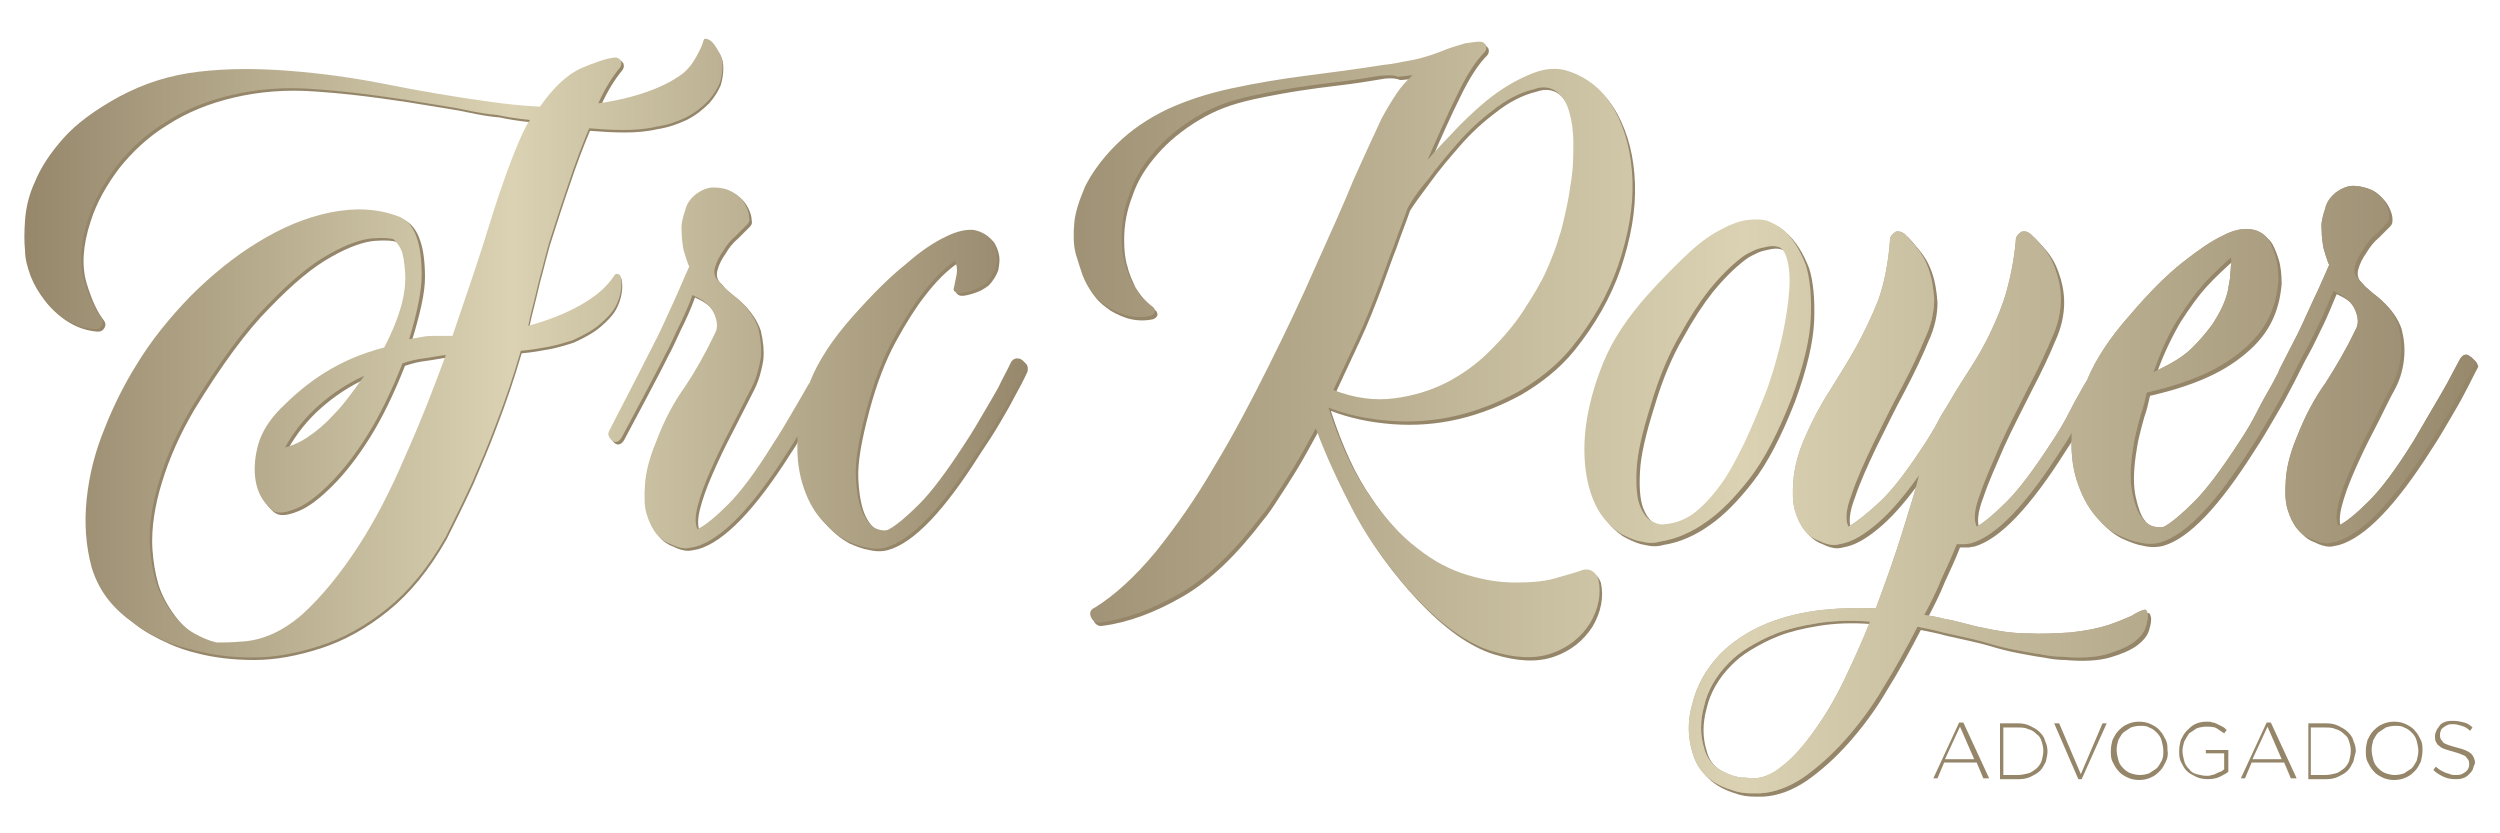 <?xml version="1.0" encoding="utf-8"?>
<!-- Generator: Adobe Illustrator 19.2.0, SVG Export Plug-In . SVG Version: 6.00 Build 0)  -->
<svg version="1.1" id="Layer_1" xmlns="http://www.w3.org/2000/svg" xmlns:xlink="http://www.w3.org/1999/xlink" x="0px" y="0px"
	 viewBox="0 0 300 100" style="enable-background:new 0 0 300 100;" xml:space="preserve">
<style type="text/css">
	.st0{clip-path:url(#SVGID_2_);fill:#95866A;}
	.st1{clip-path:url(#SVGID_4_);fill:url(#SVGID_5_);}
	.st2{fill:#95866A;}
	.st3{clip-path:url(#SVGID_7_);fill:url(#SVGID_8_);}
	.st4{clip-path:url(#SVGID_10_);fill:url(#SVGID_11_);}
	.st5{clip-path:url(#SVGID_13_);fill:url(#SVGID_14_);}
	.st6{clip-path:url(#SVGID_13_);fill:url(#SVGID_15_);}
	.st7{clip-path:url(#SVGID_17_);fill:url(#SVGID_18_);}
</style>
<g>
	<g>
		<defs>
			<path id="SVGID_1_" d="M49.4,41c0.5-0.1,1.1-0.2,1.7-0.3c0.5-0.1,1.1-0.1,1.7-0.1c0.6,0,1.2,0,1.8,0c1.7-5,3.3-9.6,4.6-13.9
				c1.3-4.2,2.5-7.4,3.4-9.5c0.2-0.4,0.4-0.9,0.6-1.3c0.2-0.4,0.4-0.8,0.7-1.2c-0.9-0.1-1.7-0.2-2.3-0.3c-0.6-0.1-1.2-0.2-1.6-0.3
				c-1.2-0.1-2.4-0.3-3.8-0.6c-1.3-0.3-2.9-0.5-4.6-0.8c-1.7-0.3-3.7-0.6-5.9-0.9c-2.2-0.3-4.7-0.6-7.6-0.8c-3.7-0.3-7,0-10,0.7
				c-3,0.7-5.7,1.8-8,3.3c-2.3,1.4-4.2,3.2-5.8,5.2c-1.5,2-2.7,4.1-3.4,6.3c-1,3-1.1,5.5-0.5,7.5c0.6,2,1.3,3.5,2.1,4.5
				c0.2,0.3,0.2,0.6,0,0.9c-0.2,0.3-0.4,0.4-0.8,0.4c-1.3-0.1-2.4-0.5-3.4-1.1c-1-0.6-1.9-1.4-2.6-2.3c-0.7-0.9-1.3-1.9-1.7-2.9
				c-0.4-1.1-0.7-2.1-0.7-3.2c-0.1-0.9-0.1-2.1,0-3.5c0.1-1.4,0.4-3,1.2-4.7c0.7-1.7,1.8-3.4,3.4-5.2c1.6-1.8,3.8-3.4,6.7-5
				c3-1.6,6.1-2.6,9.6-3c3.4-0.4,7-0.4,10.8-0.1c3.8,0.3,7.6,0.8,11.6,1.6c4,0.8,8.1,1.5,12.4,2.1c2.1,0.3,4.1,0.5,6.1,0.6
				c1.6-2.3,3.2-3.8,4.9-4.6c1.7-0.7,3-1.2,4.1-1.3c0.3,0,0.5,0.1,0.7,0.4c0.1,0.3,0.1,0.5-0.1,0.8c-0.9,1.1-1.8,2.5-2.6,4.3
				c2.2-0.3,4.2-0.8,5.9-1.4c1.7-0.6,3-1.3,4-2c0.7-0.5,1.3-1.2,1.8-2.1c0.5-0.9,0.8-1.5,0.9-2C84.6,4.9,84.7,4.9,85,5
				c0.3,0.1,0.4,0.2,0.6,0.4c0.3,0.3,0.5,0.7,0.8,1.2c0.3,0.4,0.4,1,0.4,1.6c0,0.6-0.1,1.3-0.3,2c-0.3,0.7-0.7,1.4-1.4,2.2
				c-0.8,0.8-1.7,1.5-2.7,2c-1.1,0.5-2.2,0.9-3.5,1.1c-1.3,0.3-2.6,0.4-4,0.4c-1.4,0-2.8-0.1-4.1-0.2c-0.8,1.9-1.6,4-2.4,6.4
				c-0.8,2.3-1.6,4.8-2.4,7.3c-0.3,1.1-0.6,2.2-0.9,3.4c-0.3,1-0.5,2-0.8,3.2c-0.3,1.2-0.6,2.3-0.8,3.4c2.2-0.6,4.3-1.4,6.1-2.4
				c1.8-1,3.2-2.1,4.2-3.6c0.1-0.2,0.3-0.3,0.5-0.2c0.2,0.1,0.3,0.2,0.3,0.4c0.1,0.4,0.1,1,0,1.6c-0.1,0.6-0.3,1.3-0.7,2
				c-0.4,0.7-1,1.3-1.8,2c-0.8,0.7-1.9,1.3-3.2,1.9c-0.9,0.3-1.9,0.6-2.9,0.8c-1.1,0.2-2.2,0.4-3.4,0.5c-0.9,3.1-1.9,6-2.9,8.6
				c-1,2.7-2,5-2.9,7.1c-1.1,2.4-2.2,4.6-3.2,6.6c-2.1,3.7-4.4,6.5-7,8.6c-2.6,2.1-5.3,3.6-8.1,4.5c-2.8,0.9-5.4,1.4-8,1.4
				c-2.6,0-4.9-0.3-6.8-0.8c-1.3-0.3-2.4-0.7-3.3-1.1c-0.9-0.4-1.7-0.8-2.4-1.2c-0.7-0.4-1.3-0.8-1.9-1.3c-2.4-1.7-3.9-3.8-4.7-6.4
				c-0.7-2.6-0.9-5.3-0.6-8.2c0.3-2.9,1-5.7,2.2-8.6c1.1-2.8,2.4-5.3,3.7-7.4c1.8-3,4-5.7,6.5-8.3c2.6-2.6,5.3-4.8,8.1-6.5
				c2.9-1.8,5.8-3,8.7-3.6c3-0.6,5.7-0.5,8.3,0.5c1,0.4,1.7,1.3,2.1,2.5c0.4,1.1,0.6,2.6,0.6,4.5S50.4,37.7,49.4,41z M29.1,77.3
				c2.6-0.1,5.1-1.2,7.5-3.3c2.3-2.1,4.5-4.8,6.6-8c2.1-3.2,4-6.9,5.7-10.9c1.8-4,3.4-8.1,4.9-12.2c-0.9,0.1-1.8,0.3-2.6,0.4
				c-0.9,0.1-1.7,0.3-2.6,0.6c-1.3,3.3-2.7,6.2-4.2,8.6c-1.5,2.4-3,4.3-4.5,5.8c-1.5,1.5-2.8,2.5-4,3c-1.2,0.5-2.2,0.7-2.8,0.3
				c-0.4-0.2-0.8-0.7-1.3-1.4c-0.5-0.8-0.8-1.7-0.9-2.8c-0.1-1.1,0-2.4,0.4-3.8c0.4-1.4,1.3-2.9,2.7-4.3c1.5-1.5,3.2-3,5.3-4.3
				c2.1-1.3,4.4-2.3,7.1-3c1-1.9,1.7-3.7,2.1-5.2c0.4-1.5,0.5-2.9,0.4-4c-0.1-1.1-0.2-2-0.5-2.6c-0.3-0.6-0.6-1-0.9-1.2
				c-0.3-0.1-1.2-0.2-2.5-0.1c-1.3,0.1-3.1,0.7-5.2,1.9c-2.2,1.2-4.6,3.2-7.4,6.1c-2.8,2.8-5.8,6.9-9.1,12.3c-1.7,2.9-3,5.8-3.9,8.8
				c-0.4,1.3-0.7,2.6-0.9,3.9c-0.2,1.3-0.3,2.7-0.2,4.1c0.1,1.4,0.3,2.7,0.7,4.1c0.4,1.3,1.1,2.6,2,3.8c0.8,1.1,1.7,1.9,2.6,2.4
				c0.9,0.5,1.8,0.9,2.7,1.1C27,77.4,28,77.4,29.1,77.3z M44,45.4c-2,0.9-3.8,2.1-5.4,3.5c-1.6,1.4-3,3.1-4.1,5.1
				c0.8-0.2,1.8-0.6,2.8-1.3c0.9-0.6,1.9-1.4,3-2.6C41.4,49,42.6,47.4,44,45.4z"/>
		</defs>
		<clipPath id="SVGID_2_">
			<use xlink:href="#SVGID_1_"  style="overflow:visible;"/>
		</clipPath>
		<rect x="2.1" y="-8.8" class="st0" width="117.4" height="115.9"/>
	</g>
	<g>
		<defs>
			<path id="SVGID_3_" d="M49.1,40.7c0.5-0.1,1.1-0.2,1.7-0.3c0.5-0.1,1.1-0.1,1.7-0.1c0.6,0,1.2,0,1.8,0c1.7-5,3.3-9.6,4.6-13.9
				c1.3-4.2,2.5-7.4,3.4-9.5c0.2-0.4,0.4-0.9,0.6-1.3c0.2-0.4,0.4-0.8,0.7-1.2c-0.9-0.1-1.7-0.2-2.3-0.3c-0.6-0.1-1.2-0.2-1.6-0.3
				c-1.2-0.1-2.4-0.3-3.8-0.6c-1.3-0.3-2.9-0.5-4.6-0.8c-1.7-0.3-3.7-0.6-5.9-0.9c-2.2-0.3-4.7-0.6-7.6-0.8c-3.7-0.3-7,0-10,0.7
				c-3,0.7-5.7,1.8-8,3.3c-2.3,1.4-4.2,3.2-5.8,5.2c-1.5,2-2.7,4.1-3.4,6.3c-1,3-1.1,5.5-0.5,7.5c0.6,2,1.3,3.5,2.1,4.5
				c0.2,0.3,0.2,0.6,0,0.9c-0.2,0.3-0.4,0.4-0.8,0.4c-1.3-0.1-2.4-0.5-3.4-1.1c-1-0.6-1.9-1.4-2.6-2.3c-0.7-0.9-1.3-1.9-1.7-2.9
				c-0.4-1.1-0.7-2.1-0.7-3.2c-0.1-0.9-0.1-2.1,0-3.5c0.1-1.4,0.4-3,1.2-4.7c0.7-1.7,1.8-3.4,3.4-5.2c1.6-1.8,3.8-3.4,6.7-5
				c3-1.6,6.1-2.6,9.6-3c3.4-0.4,7-0.4,10.8-0.1c3.8,0.3,7.6,0.8,11.6,1.6c4,0.8,8.1,1.5,12.4,2.1c2.1,0.3,4.1,0.5,6.1,0.6
				c1.6-2.3,3.2-3.8,4.9-4.6c1.7-0.7,3-1.2,4.1-1.3c0.3,0,0.5,0.1,0.7,0.4c0.1,0.3,0.1,0.5-0.1,0.8c-0.9,1.1-1.8,2.5-2.6,4.3
				c2.2-0.3,4.2-0.8,5.9-1.4c1.7-0.6,3-1.3,4-2c0.7-0.5,1.3-1.2,1.8-2.1c0.5-0.9,0.8-1.5,0.9-2c0.1-0.3,0.2-0.3,0.5-0.2
				c0.3,0.1,0.4,0.2,0.6,0.4c0.3,0.3,0.5,0.7,0.8,1.2c0.3,0.4,0.4,1,0.4,1.6c0,0.6-0.1,1.3-0.3,2c-0.3,0.7-0.7,1.4-1.4,2.2
				c-0.8,0.8-1.7,1.5-2.7,2s-2.2,0.9-3.5,1.1c-1.3,0.3-2.6,0.4-4,0.4c-1.4,0-2.8-0.1-4.1-0.2c-0.8,1.9-1.6,4-2.4,6.4
				c-0.8,2.3-1.6,4.8-2.4,7.3c-0.3,1.1-0.6,2.2-0.9,3.4c-0.3,1-0.5,2-0.8,3.2c-0.3,1.2-0.6,2.3-0.8,3.4c2.2-0.6,4.3-1.4,6.1-2.4
				c1.8-1,3.2-2.1,4.2-3.6c0.1-0.2,0.3-0.3,0.5-0.2c0.2,0.1,0.3,0.2,0.3,0.4c0.1,0.4,0.1,1,0,1.6c-0.1,0.6-0.3,1.3-0.7,2
				c-0.4,0.7-1,1.3-1.8,2c-0.8,0.7-1.9,1.3-3.2,1.9c-0.9,0.3-1.9,0.6-2.9,0.8c-1.1,0.2-2.2,0.4-3.4,0.5c-0.9,3.1-1.9,6-2.9,8.6
				c-1,2.7-2,5-2.9,7.1c-1.1,2.4-2.2,4.6-3.2,6.6c-2.1,3.7-4.4,6.5-7,8.6c-2.6,2.1-5.3,3.6-8.1,4.5c-2.8,0.9-5.4,1.4-8,1.4
				c-2.6,0-4.9-0.3-6.8-0.8C22,77.7,20.9,77.4,20,77c-0.9-0.4-1.7-0.8-2.4-1.2c-0.7-0.4-1.3-0.8-1.9-1.3c-2.4-1.7-3.9-3.8-4.7-6.4
				c-0.7-2.6-0.9-5.3-0.6-8.2c0.3-2.9,1-5.7,2.2-8.6c1.1-2.8,2.4-5.3,3.7-7.4c1.8-3,4-5.7,6.5-8.3c2.6-2.6,5.3-4.8,8.1-6.5
				c2.9-1.8,5.8-3,8.7-3.6c3-0.6,5.7-0.5,8.3,0.5c1,0.4,1.7,1.3,2.1,2.5c0.4,1.1,0.6,2.6,0.6,4.5C50.6,34.8,50.1,37.4,49.1,40.7z
				 M28.8,77c2.6-0.1,5.1-1.2,7.5-3.3c2.3-2.1,4.5-4.8,6.6-8c2.1-3.2,4-6.9,5.7-10.9c1.8-4,3.4-8.1,4.9-12.2
				c-0.9,0.1-1.8,0.3-2.6,0.4c-0.9,0.1-1.7,0.3-2.6,0.6c-1.3,3.3-2.7,6.2-4.2,8.6c-1.5,2.4-3,4.3-4.5,5.8c-1.5,1.5-2.8,2.5-4,3
				c-1.2,0.5-2.2,0.7-2.8,0.3c-0.4-0.2-0.8-0.7-1.3-1.4c-0.5-0.8-0.8-1.7-0.9-2.8c-0.1-1.1,0-2.4,0.4-3.8c0.4-1.4,1.3-2.9,2.7-4.3
				c1.5-1.5,3.2-3,5.3-4.3c2.1-1.3,4.4-2.3,7.1-3c1-1.9,1.7-3.7,2.1-5.2c0.4-1.5,0.5-2.9,0.4-4c-0.1-1.1-0.2-2-0.5-2.6
				c-0.3-0.6-0.6-1-0.9-1.2c-0.3-0.1-1.2-0.2-2.5-0.1c-1.3,0.1-3.1,0.7-5.2,1.9c-2.2,1.2-4.6,3.2-7.4,6.1c-2.8,2.8-5.8,6.9-9.1,12.3
				c-1.7,2.9-3,5.8-3.9,8.8c-0.4,1.3-0.7,2.6-0.9,3.9c-0.2,1.3-0.3,2.7-0.2,4.1c0.1,1.4,0.3,2.7,0.7,4.1c0.4,1.3,1.1,2.6,2,3.8
				c0.8,1.1,1.7,1.9,2.6,2.4c0.9,0.5,1.8,0.9,2.7,1.1C26.7,77.1,27.7,77.1,28.8,77z M43.7,45.1c-2,0.9-3.8,2.1-5.4,3.5
				c-1.6,1.4-3,3.1-4.1,5.1c0.8-0.2,1.8-0.6,2.8-1.3c0.9-0.6,1.9-1.4,3-2.6C41.1,48.7,42.3,47.1,43.7,45.1z"/>
		</defs>
		<clipPath id="SVGID_4_">
			<use xlink:href="#SVGID_3_"  style="overflow:visible;"/>
		</clipPath>
		<linearGradient id="SVGID_5_" gradientUnits="userSpaceOnUse" x1="1.77" y1="60.814" x2="119.39" y2="60.814">
			<stop  offset="0" style="stop-color:#95866A"/>
			<stop  offset="0.507" style="stop-color:#DAD2B3"/>
			<stop  offset="1" style="stop-color:#95866A"/>
		</linearGradient>
		<rect x="1.8" y="-5.8" class="st1" width="117.6" height="133.2"/>
	</g>
	<g>
		<g>
			<path class="st2" d="M238,93.4l-0.8-1.9h-3.9l-0.8,1.9h-0.5l3.1-6.7h0.5l3.1,6.7H238z M235.2,87.2l-1.8,3.9h3.5L235.2,87.2z"/>
			<path class="st2" d="M245.5,91.4c-0.2,0.4-0.4,0.8-0.7,1.1c-0.3,0.3-0.7,0.5-1.1,0.7c-0.4,0.2-0.9,0.3-1.4,0.3H240v-6.7h2.2
				c0.5,0,1,0.1,1.4,0.3c0.4,0.2,0.8,0.4,1.1,0.7c0.3,0.3,0.6,0.6,0.7,1.1c0.2,0.4,0.3,0.8,0.3,1.3v0
				C245.7,90.5,245.6,91,245.5,91.4z M245.2,90.1c0-0.4-0.1-0.8-0.2-1.1c-0.1-0.4-0.3-0.7-0.6-0.9c-0.3-0.3-0.6-0.5-1-0.6
				c-0.4-0.2-0.8-0.2-1.3-0.2h-1.7V93h1.7c0.5,0,0.9-0.1,1.3-0.2c0.4-0.1,0.7-0.4,1-0.6c0.3-0.3,0.5-0.6,0.6-0.9
				C245.1,90.9,245.2,90.5,245.2,90.1L245.2,90.1z"/>
			<path class="st2" d="M249.8,93.5h-0.4l-2.9-6.7h0.6l2.6,6.1l2.6-6.1h0.5L249.8,93.5z"/>
			<path class="st2" d="M259.9,91.4c-0.2,0.4-0.4,0.8-0.7,1.1c-0.3,0.3-0.6,0.6-1.1,0.8c-0.4,0.2-0.9,0.3-1.4,0.3
				c-0.5,0-1-0.1-1.4-0.3c-0.4-0.2-0.8-0.4-1.1-0.8c-0.3-0.3-0.5-0.7-0.7-1.1c-0.2-0.4-0.2-0.8-0.2-1.3v0c0-0.5,0.1-0.9,0.2-1.3
				c0.2-0.4,0.4-0.8,0.7-1.1c0.3-0.3,0.6-0.6,1.1-0.8c0.4-0.2,0.9-0.3,1.4-0.3c0.5,0,1,0.1,1.4,0.3c0.4,0.2,0.8,0.4,1.1,0.8
				c0.3,0.3,0.5,0.7,0.7,1.1c0.2,0.4,0.2,0.8,0.2,1.3c0,0,0,0,0,0C260.2,90.5,260.1,91,259.9,91.4z M259.6,90.1
				c0-0.4-0.1-0.8-0.2-1.2c-0.1-0.4-0.3-0.7-0.6-1c-0.3-0.3-0.6-0.5-0.9-0.6c-0.3-0.2-0.7-0.2-1.1-0.2c-0.4,0-0.8,0.1-1.1,0.2
				c-0.3,0.2-0.6,0.4-0.9,0.6c-0.3,0.3-0.4,0.6-0.6,0.9c-0.1,0.4-0.2,0.7-0.2,1.2v0c0,0.4,0.1,0.8,0.2,1.2c0.1,0.4,0.3,0.7,0.6,1
				c0.3,0.3,0.6,0.5,0.9,0.6s0.7,0.2,1.1,0.2c0.4,0,0.8-0.1,1.1-0.2c0.3-0.2,0.6-0.4,0.9-0.6c0.3-0.3,0.4-0.6,0.6-0.9
				C259.6,90.9,259.6,90.5,259.6,90.1L259.6,90.1z"/>
			<path class="st2" d="M266.4,93.2c-0.4,0.2-0.9,0.3-1.5,0.3c-0.5,0-1-0.1-1.4-0.3c-0.4-0.2-0.8-0.4-1.1-0.7
				c-0.3-0.3-0.5-0.7-0.7-1.1s-0.2-0.9-0.2-1.3v0c0-0.5,0.1-0.9,0.2-1.3c0.2-0.4,0.4-0.8,0.7-1.1c0.3-0.3,0.6-0.6,1-0.8
				c0.4-0.2,0.9-0.3,1.4-0.3c0.3,0,0.5,0,0.7,0.1c0.2,0,0.4,0.1,0.6,0.2c0.2,0.1,0.4,0.2,0.6,0.3c0.2,0.1,0.3,0.2,0.5,0.4l-0.3,0.4
				c-0.3-0.2-0.6-0.4-0.9-0.6c-0.3-0.2-0.8-0.2-1.3-0.2c-0.4,0-0.8,0.1-1.1,0.2c-0.3,0.2-0.6,0.4-0.9,0.6c-0.2,0.3-0.4,0.6-0.6,1
				c-0.1,0.4-0.2,0.7-0.2,1.1v0c0,0.4,0.1,0.8,0.2,1.2c0.1,0.4,0.3,0.7,0.6,1c0.2,0.3,0.5,0.5,0.9,0.6s0.8,0.2,1.2,0.2
				c0.2,0,0.4,0,0.6-0.1c0.2,0,0.4-0.1,0.6-0.2c0.2-0.1,0.4-0.2,0.5-0.2c0.2-0.1,0.3-0.2,0.4-0.3v-1.9h-2.2V90h2.7v2.6
				C267.2,92.8,266.8,93,266.4,93.2z"/>
			<path class="st2" d="M274.9,93.4l-0.8-1.9h-3.9l-0.8,1.9h-0.5l3.1-6.7h0.5l3.1,6.7H274.9z M272.1,87.2l-1.8,3.9h3.5L272.1,87.2z"
				/>
			<path class="st2" d="M282.4,91.4c-0.2,0.4-0.4,0.8-0.7,1.1c-0.3,0.3-0.7,0.5-1.1,0.7c-0.4,0.2-0.9,0.3-1.4,0.3h-2.2v-6.7h2.2
				c0.5,0,1,0.1,1.4,0.3c0.4,0.2,0.8,0.4,1.1,0.7c0.3,0.3,0.6,0.6,0.7,1.1c0.2,0.4,0.3,0.8,0.3,1.3v0
				C282.6,90.5,282.5,91,282.4,91.4z M282.1,90.1c0-0.4-0.1-0.8-0.2-1.1c-0.1-0.4-0.3-0.7-0.6-0.9c-0.3-0.3-0.6-0.5-1-0.6
				c-0.4-0.2-0.8-0.2-1.3-0.2h-1.7V93h1.7c0.5,0,0.9-0.1,1.3-0.2c0.4-0.1,0.7-0.4,1-0.6c0.3-0.3,0.5-0.6,0.6-0.9
				C282,90.9,282.1,90.5,282.1,90.1L282.1,90.1z"/>
			<path class="st2" d="M290.5,91.4c-0.2,0.4-0.4,0.8-0.7,1.1c-0.3,0.3-0.6,0.6-1.1,0.8c-0.4,0.2-0.9,0.3-1.4,0.3
				c-0.5,0-1-0.1-1.4-0.3c-0.4-0.2-0.8-0.4-1.1-0.8c-0.3-0.3-0.5-0.7-0.7-1.1c-0.2-0.4-0.2-0.8-0.2-1.3v0c0-0.5,0.1-0.9,0.2-1.3
				c0.2-0.4,0.4-0.8,0.7-1.1c0.3-0.3,0.6-0.6,1.1-0.8c0.4-0.2,0.9-0.3,1.4-0.3c0.5,0,1,0.1,1.4,0.3c0.4,0.2,0.8,0.4,1.1,0.8
				c0.3,0.3,0.5,0.7,0.7,1.1c0.2,0.4,0.2,0.8,0.2,1.3c0,0,0,0,0,0C290.7,90.5,290.6,91,290.5,91.4z M290.2,90.1
				c0-0.4-0.1-0.8-0.2-1.2c-0.1-0.4-0.3-0.7-0.6-1c-0.3-0.3-0.6-0.5-0.9-0.6c-0.3-0.2-0.7-0.2-1.1-0.2c-0.4,0-0.8,0.1-1.1,0.2
				c-0.3,0.2-0.6,0.4-0.9,0.6c-0.3,0.3-0.4,0.6-0.6,0.9c-0.1,0.4-0.2,0.7-0.2,1.2v0c0,0.4,0.1,0.8,0.2,1.2c0.1,0.4,0.3,0.7,0.6,1
				c0.3,0.3,0.6,0.5,0.9,0.6s0.7,0.2,1.1,0.2c0.4,0,0.8-0.1,1.1-0.2c0.3-0.2,0.6-0.4,0.9-0.6c0.3-0.3,0.4-0.6,0.6-0.9
				C290.1,90.9,290.2,90.5,290.2,90.1L290.2,90.1z"/>
			<path class="st2" d="M296.7,92.4c-0.1,0.2-0.3,0.4-0.5,0.6c-0.2,0.2-0.4,0.3-0.7,0.4c-0.3,0.1-0.6,0.1-0.9,0.1
				c-0.5,0-1-0.1-1.4-0.3c-0.4-0.2-0.8-0.4-1.2-0.8l0.3-0.4c0.2,0.2,0.4,0.3,0.5,0.4c0.2,0.1,0.4,0.2,0.6,0.3
				c0.2,0.1,0.4,0.1,0.6,0.2s0.4,0.1,0.7,0.1c0.2,0,0.5,0,0.7-0.1c0.2-0.1,0.4-0.2,0.5-0.3c0.1-0.1,0.3-0.3,0.3-0.4
				c0.1-0.2,0.1-0.3,0.1-0.5v0c0-0.2,0-0.3-0.1-0.5c-0.1-0.1-0.2-0.3-0.3-0.4c-0.1-0.1-0.3-0.2-0.6-0.3c-0.2-0.1-0.6-0.2-0.9-0.3
				c-0.4-0.1-0.7-0.2-1-0.3c-0.3-0.1-0.5-0.2-0.7-0.4c-0.2-0.1-0.3-0.3-0.4-0.5c-0.1-0.2-0.1-0.4-0.1-0.7v0c0-0.2,0.1-0.5,0.2-0.7
				c0.1-0.2,0.3-0.4,0.4-0.6c0.2-0.2,0.4-0.3,0.7-0.4c0.3-0.1,0.5-0.1,0.9-0.1c0.5,0,0.9,0.1,1.3,0.2c0.4,0.1,0.7,0.3,1,0.6
				l-0.3,0.4c-0.3-0.3-0.6-0.5-1-0.6c-0.3-0.1-0.7-0.2-1-0.2c-0.2,0-0.5,0-0.7,0.1c-0.2,0.1-0.4,0.2-0.5,0.3
				c-0.1,0.1-0.3,0.2-0.3,0.4c-0.1,0.2-0.1,0.3-0.1,0.5v0c0,0.2,0,0.3,0.1,0.5c0.1,0.1,0.2,0.3,0.3,0.4c0.1,0.1,0.3,0.2,0.6,0.3
				c0.3,0.1,0.6,0.2,1,0.3c0.8,0.2,1.3,0.4,1.7,0.7c0.3,0.3,0.5,0.7,0.5,1.2v0C296.8,92,296.8,92.2,296.7,92.4z"/>
		</g>
	</g>
	<path class="st2" d="M122.8,43.4c-0.5-0.2-0.9-0.1-1.2,0.4c-0.4,0.9-1,1.9-1.5,3c-0.5,0.9-1.1,1.9-1.8,3.1
		c-0.7,1.2-1.4,2.4-2.2,3.6c-2.2,3.4-4,5.8-5.5,7.3c-1.5,1.5-2.7,2.5-3.6,3c-0.3,0.2-0.8,0.2-1.4,0c-0.6-0.2-1.2-0.8-1.7-1.8
		c-0.5-1-0.8-2.5-0.9-4.5c-0.1-2,0.4-4.7,1.3-8.1c0.9-3.4,2-6.2,3.2-8.4c1.2-2.2,2.4-4.1,3.5-5.5c1.3-1.7,2.6-3,3.9-3.9
		c0.2,0.5,0.3,1,0.2,1.6c-0.1,0.5-0.2,1-0.3,1.5c-0.1,0.3-0.1,0.5,0.1,0.6c0.2,0.2,0.4,0.2,0.7,0.2c0.7-0.1,1.3-0.3,1.8-0.5
		c0.5-0.2,0.9-0.5,1.2-0.7c0.6-0.6,1-1.3,1.2-1.9c0.1-0.6,0.2-1.2,0.1-1.7c-0.1-0.6-0.3-1.1-0.6-1.6c-0.5-0.6-1.2-1-2.1-1.2
		c-0.9-0.1-2,0.1-3.4,0.8c-1.3,0.6-3,1.7-4.8,3.3c-1.9,1.5-4,3.6-6.4,6.3c-2.4,2.7-4.1,5.3-5.1,7.8c0,0.1,0,0.1-0.1,0.2
		c-0.1,0.2-0.2,0.3-0.3,0.5c-0.5,0.9-1.1,1.9-1.8,3.1c-0.7,1.2-1.4,2.4-2.2,3.6c-2.1,3.4-3.9,5.8-5.4,7.3c-1.5,1.5-2.7,2.5-3.7,3
		c-0.3-0.6-0.3-1.5,0-2.7c0.3-1.2,0.8-2.6,1.5-4.2c0.7-1.6,1.5-3.3,2.4-5c0.9-1.8,1.8-3.5,2.6-5.1c0.6-1.2,0.9-2.4,1.1-3.6
		c0.1-1.1,0-2.2-0.3-3.5c-0.4-1.2-1.2-2.4-2.4-3.5c-0.8-0.6-1.3-1.1-1.7-1.4c-0.3-0.3-0.4-0.5-0.6-0.7c-0.5-0.4-0.7-1-0.5-1.7
		c0.2-0.7,0.5-1.3,1-2c0.4-0.7,0.9-1.3,1.5-1.8c0.5-0.5,1-1,1.3-1.3c0.3-0.3,0.4-0.5,0.3-0.9c0-0.3-0.1-0.8-0.4-1.4
		c-0.4-0.8-0.9-1.3-1.7-1.7c-0.7-0.4-1.5-0.5-2.2-0.5c-0.7,0-1.4,0.3-2.1,0.8c-0.6,0.5-1.1,1.1-1.3,2c-0.3,0.9-0.5,1.7-0.4,2.5
		c0,0.8,0.1,1.5,0.2,2.1c0.2,0.7,0.4,1.4,0.7,2.1c-0.6,1.3-1.2,2.8-1.9,4.3c-0.7,1.5-1.3,2.9-1.9,4.1c-0.6,1.2-4.9,9.6-5.8,11.3
		c-0.2,0.4-0.1,0.8,0.4,1.2c0.4,0.3,0.8,0.1,1.1-0.4c0.6-1.1,4.8-9,5.2-9.9c0.5-0.9,1-2,1.6-3.3c0.6-1.2,1.2-2.5,1.7-3.9
		c1.1,0.5,1.8,1,2.2,1.6c0.4,0.5,0.6,1.1,0.7,1.6c0.1,0.6,0,1.1-0.3,1.6c-1.1,2.3-2.3,4.4-3.5,6.2c-1.3,1.8-2.5,4-3.5,6.7
		c-0.8,1.9-1.2,3.6-1.3,5c-0.1,1.4-0.1,2.7,0.2,3.6c0.3,1,0.7,1.8,1.2,2.4c0.5,0.6,1.1,1,1.7,1.2c0.6,0.3,1.2,0.5,1.8,0.5
		c0.3,0,0.6-0.1,1.2-0.2c3.1-0.9,6.8-4.7,11.1-11.5c0.4-0.6,0.8-1.2,1.1-1.8c0,0.2,0,0.4,0,0.6c-0.1,2.2,0.2,4.1,0.8,5.8
		c0.6,1.7,1.4,3,2.4,4c0.9,1,1.8,1.7,2.7,2.2c0.9,0.4,1.7,0.7,2.4,0.8c0.8,0.2,1.6,0.2,2.3,0c3.1-0.9,6.7-4.7,11-11.5
		c0.8-1.2,1.6-2.4,2.3-3.6c0.7-1.2,1.3-2.2,1.8-3.2c0.5-0.9,1.1-2,1.6-3.1C123.4,44,123.3,43.7,122.8,43.4z"/>
	<path class="st2" d="M165.8,9.5c-1.8,0.3-3,0.5-5.5,0.8c-2.5,0.3-5.6,0.7-9.8,1.6c-2.7,0.6-4.6,1.3-6.6,2.5c-2,1.2-3.7,2.6-5,4.1
		c-1.4,1.6-2.4,3.2-3,5c-0.7,1.8-1,3.5-1,5.3c0,1.2,0.1,2.3,0.4,3.2c0.2,0.9,0.6,1.7,0.9,2.4c0.4,0.7,0.8,1.2,1.2,1.7
		c0.4,0.4,0.8,0.8,1.2,1.1c0.2,0.1,0.3,0.4,0.3,0.6c-0.1,0.3-0.3,0.4-0.5,0.5c-0.9,0.2-1.8,0.2-2.7,0c-0.9-0.2-1.7-0.6-2.4-1
		c-0.7-0.5-1.4-1-1.9-1.7c-0.5-0.7-0.9-1.4-1.2-2.2c-0.2-0.6-0.5-1.5-0.8-2.5c-0.3-1.1-0.3-2.3-0.2-3.6c0.1-1.4,0.6-2.8,1.3-4.5
		c0.8-1.6,2-3.3,3.7-5c1.8-1.8,3.9-3.2,6.2-4.3c2.4-1.1,4.9-1.9,7.7-2.5c2.8-0.6,5.7-1.1,8.8-1.5c3.1-0.4,6.2-0.8,9.3-1.3
		c1.2-0.1,2.4-0.4,3.6-0.6c1.5-0.3,2.9-0.8,4.1-1.3c0.8-0.3,1.6-0.5,2.2-0.7c0.7-0.1,1.3-0.2,1.8-0.2c0.3,0,0.5,0.1,0.7,0.4
		c0.1,0.3,0.1,0.5-0.1,0.8c-1.1,1.1-2.2,2.8-3.3,5.1c-1.1,2.2-2.3,4.9-3.6,7.9c1.1-1.3,2.4-2.6,3.8-4.1c1.4-1.4,2.8-2.7,4.3-3.8
		c1.5-1.1,3-1.9,4.5-2.5c1.5-0.6,2.9-0.7,4.2-0.3c2.5,0.8,4.4,2.4,5.7,4.8c1.3,2.4,2,5.2,2.1,8.4c0.1,3.2-0.5,6.5-1.7,10.1
		c-1.2,3.5-3.1,6.8-5.6,9.9c-1.8,2.2-4,3.9-6.4,5.3c-2.4,1.3-4.9,2.3-7.5,2.9c-2.6,0.6-5.2,0.8-7.9,0.6c-2.6-0.2-5.1-0.7-7.4-1.6
		c1.4,4.3,3,7.8,4.9,10.5c1.8,2.7,3.8,4.9,5.8,6.4c2,1.6,4,2.6,6,3.2c2,0.6,3.9,0.9,5.7,0.9c1.8,0,3.4-0.1,4.8-0.5
		c1.4-0.4,2.5-0.7,3.3-1c0.4-0.1,0.8-0.1,1.1,0.1c0.4,0.2,0.6,0.5,0.8,1c0.4,1.8,0,3.6-1,5.3c-1.1,1.7-2.6,2.9-4.6,3.6
		c-2,0.7-4.4,0.6-7.3-0.3c-2.8-0.9-5.8-3-9-6.4c-2.9-3.1-5.4-6.5-7.3-10c-1.9-3.6-3.5-7-4.7-10.3c-1,1.8-1.8,3.3-2.6,4.6
		c-0.8,1.3-1.5,2.4-2.1,3.3c-0.7,1.1-1.3,2-1.9,2.7c-3.2,4.2-6.4,7.3-9.7,9.2c-3.3,1.9-6.5,3.1-9.6,3.5c-0.5,0.1-0.9-0.2-1.1-0.7
		c-0.2-0.5,0-0.9,0.5-1.1c2.4-1.5,4.8-3.7,7.3-6.7c2.4-3,4.8-6.4,7-10.2c2.3-3.8,4.4-7.8,6.5-12c2.1-4.2,4-8.2,5.7-12.1
		c1.7-3.8,3.3-7.3,4.6-10.5c1.4-3.1,2.5-5.5,3.3-7.2c0.6-1.1,1.2-2.1,1.8-3c0.6-0.9,1.3-1.6,1.9-2.2c-0.7,0.1-1.3,0.2-1.8,0.2
		C167.4,9.3,166.2,9.4,165.8,9.5z M169.2,25.3c-0.5,1.5-1.1,2.9-1.6,4.4c-0.6,1.5-1.1,3-1.7,4.6c-0.9,2.4-1.8,4.7-2.8,6.8
		c-1,2.1-1.9,4.1-2.8,6c2.6,1,5,1.3,7.3,1c2.3-0.3,4.3-0.9,6.3-1.9c1.9-1,3.6-2.2,5.2-3.8c1.5-1.5,2.9-3.1,4-4.8
		c1.1-1.7,2.1-3.3,2.8-4.9c0.7-1.6,1.2-2.9,1.5-4c0.3-0.8,0.5-1.8,0.8-3.1c0.3-1.3,0.5-2.6,0.7-4c0.2-1.4,0.2-2.8,0.2-4.2
		c0-1.4-0.2-2.7-0.5-3.7c-0.3-1.1-0.8-1.8-1.5-2.4c-0.7-0.5-1.6-0.7-2.7-0.3c-1.7,0.4-3.4,1.3-4.9,2.5c-1.6,1.2-3,2.5-4.3,4
		c-1.3,1.5-2.5,2.9-3.5,4.3C170.5,23.4,169.7,24.5,169.2,25.3z"/>
	<path class="st2" d="M296.7,43.1c-0.4-0.3-0.8-0.1-1.1,0.4c-0.5,0.9-1,1.9-1.6,3c-0.5,0.9-1.1,1.9-1.8,3.1
		c-0.7,1.2-1.4,2.4-2.1,3.6c-2.1,3.4-3.9,5.8-5.4,7.3c-1.5,1.5-2.7,2.5-3.7,3c-0.3-0.6-0.3-1.5,0-2.7c0.3-1.2,0.8-2.6,1.5-4.2
		c0.7-1.6,1.5-3.3,2.4-5c0.9-1.7,1.7-3.5,2.6-5.1c0.6-1.2,0.9-2.4,1-3.6c0.1-1.1,0-2.2-0.3-3.4c-0.4-1.2-1.2-2.4-2.4-3.4
		c-0.8-0.6-1.3-1.1-1.7-1.4c-0.3-0.3-0.4-0.5-0.6-0.7c-0.5-0.4-0.7-1-0.5-1.7c0.2-0.7,0.5-1.3,1-2c0.4-0.7,0.9-1.3,1.5-1.8
		c0.5-0.5,1-1,1.3-1.3c0.3-0.3,0.3-0.5,0.3-0.9c0-0.3-0.1-0.8-0.4-1.4c-0.4-0.8-0.9-1.3-1.7-1.7c-0.7-0.3-1.5-0.5-2.2-0.5
		c-0.7,0-1.4,0.3-2.1,0.8c-0.6,0.5-1.1,1.1-1.3,2c-0.3,0.9-0.5,1.7-0.4,2.5c0,0.8,0.1,1.5,0.2,2.1c0.2,0.7,0.4,1.4,0.7,2.1
		c-0.6,1.3-1.2,2.8-1.9,4.2c-0.7,1.5-1.3,2.9-1.9,4.1c-0.6,1.2-1.4,2.7-2.2,4.3c0,0.1-0.1,0.2-0.1,0.3c-0.3,0.5-0.5,1-0.8,1.5
		c-0.5,0.9-1.1,1.9-1.7,3.1c-0.6,1.2-1.3,2.4-2.1,3.6c-2.2,3.4-4,5.8-5.5,7.3c-1.5,1.5-2.7,2.5-3.6,3c-0.3,0.1-0.7,0.1-1.2,0
		c-0.5-0.1-1.1-0.5-1.5-1.1c-0.5-0.6-0.8-1.5-1.1-2.8c-0.3-1.3-0.3-3,0-5.1c0.1-0.6,0.2-1.4,0.4-2.2c0.2-0.8,0.4-1.6,0.6-2.3
		c0.3-0.8,0.5-1.7,0.7-2.6c3.1-0.7,5.7-1.6,7.7-2.6c2-1,3.6-2.2,4.8-3.4c1.2-1.2,2-2.5,2.5-3.8c0.5-1.3,0.7-2.5,0.8-3.6
		c0-1.1-0.1-2.2-0.4-3.1c-0.3-0.9-0.6-1.6-0.9-2c-0.5-0.6-1.2-1-2.1-1.1c-0.9-0.1-2,0.1-3.3,0.8c-1.3,0.6-2.9,1.7-4.8,3.2
		c-1.9,1.5-4,3.6-6.3,6.3c-2.4,2.7-4.1,5.3-5.1,7.7c0,0.1,0,0.1-0.1,0.2c-0.1,0.2-0.2,0.3-0.3,0.5c-0.5,0.9-1.1,1.9-1.7,3.1
		c-0.6,1.2-1.3,2.4-2.1,3.6c-2.2,3.4-4,5.8-5.5,7.3c-1.5,1.5-2.7,2.5-3.6,3c-0.4-0.8-0.3-2.1,0.4-3.9c0.6-1.8,1.5-3.8,2.5-6.1
		c1-2.2,2.2-4.5,3.3-6.7c1.2-2.3,2.1-4.2,2.8-5.9c0.8-1.7,1.1-3.3,1.1-4.7c0-1.4-0.3-2.6-0.7-3.7c-0.4-1.1-0.9-1.9-1.5-2.6
		c-0.6-0.7-1.1-1.2-1.4-1.5c-0.4-0.3-0.7-0.4-1.1-0.3c-0.3,0.2-0.5,0.4-0.6,0.6c-0.1,0.1-0.1,0.3-0.1,0.4c-0.2,2.3-0.6,4.3-1.1,6.1
		c-0.5,1.8-1.2,3.4-1.9,4.9c-0.7,1.5-1.5,2.9-2.4,4.3c-0.9,1.4-1.8,2.8-2.6,4.2c-0.4,0.7-0.9,1.4-1.3,2.2c-0.4,0.8-0.9,1.6-1.4,2.4
		c-2.2,3.4-4,5.8-5.6,7.3c-1.6,1.5-2.9,2.5-3.8,3c-0.4-0.8-0.3-2.1,0.4-3.9c0.6-1.8,1.5-3.8,2.6-6.1c1.1-2.2,2.2-4.5,3.4-6.7
		c1.2-2.3,2.1-4.2,2.8-5.9c0.8-1.7,1.1-3.3,1.1-4.7c-0.1-1.4-0.3-2.6-0.7-3.7c-0.4-1.1-0.9-1.9-1.5-2.6c-0.6-0.7-1-1.2-1.3-1.5
		c-0.4-0.3-0.8-0.4-1.1-0.3c-0.3,0.2-0.5,0.4-0.6,0.6c-0.1,0.1-0.1,0.3-0.1,0.4c-0.2,2.8-0.7,5.2-1.4,7.2c-0.8,2-1.7,3.9-2.7,5.7
		c-1,1.8-2.1,3.5-3.2,5.3c-1.1,1.7-2.1,3.6-3,5.7c-0.8,1.9-1.2,3.6-1.3,5c-0.1,1.4-0.1,2.6,0.2,3.6c0.3,1,0.7,1.8,1.2,2.4
		c0.5,0.6,1.1,1,1.7,1.2c0.6,0.3,1.2,0.5,1.8,0.5c0.3,0,0.6-0.1,1.1-0.2c1.3-0.3,2.7-1.2,4.2-2.5c1.6-1.4,3.2-3.3,4.9-5.7
		c-0.4,1.7-1.1,3.9-2,6.8c-0.9,2.9-2,6-3.2,9.2c-2.6-0.1-5,0-7.3,0.3c-4.8,0.7-8.6,2.4-11.4,5.2c-1.7,1.8-2.8,3.8-3.3,5.9
		c-0.6,2-0.6,4,0,5.9c0.6,2.2,2.1,3.7,4.7,4.5c0.8,0.3,1.6,0.4,2.4,0.4h1c1.7-0.1,3.4-0.7,5.2-1.9c1.7-1.2,3.4-2.7,5-4.5
		c1.6-1.8,3.2-3.9,4.6-6.3c1.5-2.4,2.8-4.8,4.1-7.3c1,0.2,2,0.4,3.1,0.7c0.9,0.2,1.8,0.4,2.7,0.6c0.9,0.2,1.7,0.4,2.4,0.6
		c1.3,0.4,2.5,0.7,3.6,0.9c1.1,0.2,2.1,0.4,2.9,0.5c1,0.2,1.8,0.3,2.6,0.3c2.2,0.2,4,0.1,5.4-0.3c1.4-0.4,2.5-0.9,3.2-1.4
		c0.8-0.6,1.3-1.2,1.5-1.9c0.2-0.7,0.3-1.2,0.2-1.6c-0.1-0.4-0.2-0.5-0.5-0.4c-0.3,0.1-0.8,0.3-1.4,0.7c-0.7,0.3-1.6,0.7-2.8,1.1
		c-1.2,0.4-2.7,0.7-4.6,0.9c-1.7,0.1-3.4,0.2-5.2,0.1c-1.8,0-3.6-0.3-5.4-0.7c-0.6-0.1-1.3-0.3-2.1-0.5c-0.8-0.2-1.5-0.4-2.2-0.5
		c-0.8-0.2-1.7-0.4-2.6-0.5c0.8-1.5,1.5-2.9,2.1-4.4c0.7-1.5,1.3-2.8,1.8-4.1c0.1,0,0.2,0,0.2,0c0,0,0.1,0,0.2,0c0.2,0,0.4,0,0.6,0
		c0.2,0,0.4-0.1,0.7-0.1c3.1-0.9,6.7-4.7,11-11.5c0.4-0.6,0.8-1.2,1.1-1.8c0,0.2,0,0.4,0,0.6c-0.1,2.2,0.2,4.1,0.8,5.7
		c0.6,1.7,1.4,3,2.3,4c0.9,1,1.8,1.7,2.7,2.1c0.9,0.4,1.7,0.7,2.4,0.8c0.8,0.2,1.6,0.2,2.4,0c3.1-0.9,6.7-4.7,11-11.5
		c0.8-1.2,1.5-2.4,2.2-3.6c0.7-1.2,1.3-2.2,1.8-3.2c0.5-0.9,1-1.9,1.6-3.1c0.3-0.6,0.6-1.2,0.9-1.7c0.5-0.9,1-2,1.6-3.2
		c0.6-1.2,1.1-2.5,1.7-3.9c1.1,0.5,1.8,1,2.2,1.6c0.4,0.5,0.6,1.1,0.7,1.6c0.1,0.6,0,1.1-0.3,1.6c-1.1,2.3-2.3,4.3-3.5,6.2
		c-1.3,1.8-2.5,4-3.5,6.6c-0.8,1.9-1.2,3.6-1.3,5c-0.1,1.4-0.1,2.6,0.2,3.6c0.3,1,0.7,1.8,1.2,2.4c0.5,0.6,1.1,1,1.7,1.2
		c0.6,0.3,1.2,0.5,1.8,0.5c0.3,0,0.6-0.1,1.1-0.2c3.1-0.9,6.8-4.7,11.1-11.5c0.8-1.2,1.5-2.4,2.2-3.6c0.7-1.2,1.3-2.2,1.8-3.2
		c0.5-0.9,1-2,1.6-3.1C297.3,43.7,297.2,43.3,296.7,43.1z M261.7,38.6c1.1-1.7,2.1-3.1,3.1-4.2c1.1-1.2,2.2-2.2,3.2-3.1
		c0.1,0.3,0.1,0.7,0,1.1c0,0.4-0.1,0.9-0.1,1.4c-0.1,0.6-0.2,1.1-0.3,1.7c-0.4,1.5-1.1,2.7-1.8,3.8c-0.8,1.1-1.6,2-2.4,2.8
		c-0.9,0.8-1.7,1.4-2.6,1.9s-1.6,0.8-2.1,1.1C259.6,42.5,260.7,40.3,261.7,38.6z M221.6,81.9c-1.1,2.3-2.3,4.3-3.6,6.1
		c-1.2,1.7-2.5,3.2-3.8,4.2c-1.3,1.1-2.6,1.6-4,1.5c-0.3-0.1-0.5-0.1-0.9-0.1c-0.3,0-0.6-0.1-1-0.2c-1.9-0.6-3.1-1.7-3.5-3.3
		c-0.5-1.6-0.5-3.3,0-5.1c0.4-1.8,1.4-3.6,3-5.2c0.6-0.6,1.3-1.2,2.3-1.8c1-0.6,2.1-1.2,3.4-1.7c1.3-0.5,2.9-0.9,4.8-1.2
		c1.8-0.3,4-0.4,6.4-0.2C223.8,77.3,222.8,79.6,221.6,81.9z"/>
	<path class="st2" d="M214.3,27.9c1.2,1,2.1,2.5,2.8,4.3c0.5,1.6,0.7,3.7,0.6,6.3c-0.1,2.6-0.9,5.9-2.3,9.7
		c-1.6,4.1-3.3,7.4-5.1,9.7c-1.8,2.3-3.5,4-5.1,5.1c-1.8,1.3-3.7,2.1-5.6,2.4c-0.7,0.2-1.4,0.2-2.2,0c-0.7-0.1-1.4-0.4-2.2-0.8
		c-0.8-0.4-1.6-1.1-2.4-2.1c-0.8-1-1.5-2.5-1.9-4.4c-0.4-1.9-0.5-4.1-0.2-6.5c0.3-2.4,1-5,2.1-7.7c1.1-2.7,2.9-5.4,5.3-8.1
		c1.9-2.1,3.6-3.8,5-5.1c1.4-1.3,2.7-2.2,3.9-2.8c1.1-0.6,2.2-1,3.1-1.1c0.9-0.1,1.7-0.1,2.4,0.1C213.1,27.1,213.8,27.4,214.3,27.9z
		 M212.1,47.9c0.8-2,1.4-4.1,1.9-6.1c0.5-2,0.8-3.8,1-5.5c0.2-1.7,0.2-3,0-4.2c-0.2-1.1-0.5-1.8-1-2.1c-0.5-0.2-1-0.2-1.5-0.1
		c-0.5,0.1-1,0.2-1.5,0.4c-0.6,0.3-1.1,0.5-1.6,0.9c-1.3,1-2.6,2.3-3.9,3.9c-1.1,1.4-2.3,3.2-3.5,5.4c-1.3,2.2-2.5,5-3.5,8.4
		c-1,3.2-1.6,5.7-1.7,7.7c-0.1,1.9,0,3.4,0.4,4.4c0.4,1,0.9,1.6,1.5,1.9c0.6,0.3,1.1,0.4,1.5,0.3c1.3-0.1,2.6-0.6,3.7-1.5
		c1.1-0.9,2.1-2,3.1-3.4c1-1.4,1.8-3,2.7-4.8C210.4,51.9,211.3,50,212.1,47.9z"/>
	<g>
		<defs>
			<path id="SVGID_6_" d="M213.9,27.5c1.2,1,2.1,2.5,2.8,4.3c0.5,1.6,0.7,3.7,0.6,6.3c-0.1,2.6-0.9,5.9-2.3,9.7
				c-1.6,4.1-3.3,7.4-5.1,9.7c-1.8,2.3-3.5,4-5.1,5.1c-1.8,1.3-3.7,2.1-5.6,2.4c-0.7,0.2-1.4,0.2-2.2,0c-0.7-0.1-1.4-0.4-2.2-0.8
				c-0.8-0.4-1.6-1.1-2.4-2.1c-0.8-1-1.5-2.5-1.9-4.4c-0.4-1.9-0.5-4.1-0.2-6.5c0.3-2.4,1-5,2.1-7.7c1.1-2.7,2.9-5.4,5.3-8.1
				c1.9-2.1,3.6-3.8,5-5.1c1.4-1.3,2.7-2.2,3.9-2.8c1.1-0.6,2.2-1,3.1-1.1c0.9-0.1,1.7-0.1,2.4,0.1
				C212.8,26.8,213.4,27.1,213.9,27.5z M211.7,47.6c0.8-2,1.4-4.1,1.9-6.1c0.5-2,0.8-3.8,1-5.5c0.2-1.7,0.2-3,0-4.2
				c-0.2-1.1-0.5-1.8-1-2.1c-0.5-0.2-1-0.2-1.5-0.1c-0.5,0.1-1,0.2-1.5,0.4c-0.6,0.3-1.1,0.5-1.6,0.9c-1.3,1-2.6,2.3-3.9,3.9
				c-1.1,1.4-2.3,3.2-3.5,5.4c-1.3,2.2-2.5,5-3.5,8.4c-1,3.2-1.6,5.7-1.7,7.7c-0.1,1.9,0,3.4,0.4,4.4c0.4,1,0.9,1.6,1.5,1.9
				c0.6,0.3,1.1,0.4,1.5,0.3c1.3-0.1,2.6-0.6,3.7-1.5c1.1-0.9,2.1-2,3.1-3.4c1-1.4,1.8-3,2.7-4.8C210.1,51.5,210.9,49.6,211.7,47.6z
				"/>
		</defs>
		<clipPath id="SVGID_7_">
			<use xlink:href="#SVGID_6_"  style="overflow:visible;"/>
		</clipPath>
		<linearGradient id="SVGID_8_" gradientUnits="userSpaceOnUse" x1="114.388" y1="50.428" x2="301.168" y2="50.428">
			<stop  offset="0" style="stop-color:#95866A"/>
			<stop  offset="0.507" style="stop-color:#DAD2B3"/>
			<stop  offset="1" style="stop-color:#95866A"/>
		</linearGradient>
		<rect x="114.4" y="-16.2" class="st3" width="186.8" height="133.2"/>
	</g>
	<g>
		<defs>
			<path id="SVGID_9_" d="M165.5,9.1c-1.8,0.3-3,0.5-5.5,0.8c-2.5,0.3-5.6,0.7-9.8,1.6c-2.7,0.6-4.6,1.3-6.6,2.5
				c-2,1.2-3.7,2.6-5,4.1c-1.4,1.6-2.4,3.2-3,5c-0.7,1.8-1,3.5-1,5.3c0,1.2,0.1,2.3,0.4,3.2c0.2,0.9,0.6,1.7,0.9,2.4
				c0.4,0.7,0.8,1.2,1.2,1.7c0.4,0.4,0.8,0.8,1.2,1.1c0.2,0.1,0.3,0.4,0.3,0.6c-0.1,0.3-0.3,0.4-0.5,0.5c-0.9,0.2-1.8,0.2-2.7,0
				c-0.9-0.2-1.7-0.6-2.4-1c-0.7-0.5-1.4-1-1.9-1.7c-0.5-0.7-0.9-1.4-1.2-2.2c-0.2-0.6-0.5-1.5-0.8-2.5c-0.3-1.1-0.3-2.3-0.2-3.6
				c0.1-1.4,0.6-2.8,1.3-4.5c0.8-1.6,2-3.3,3.7-5c1.8-1.8,3.9-3.2,6.2-4.3c2.4-1.1,4.9-1.9,7.7-2.5c2.8-0.6,5.7-1.1,8.8-1.5
				c3.1-0.4,6.2-0.8,9.3-1.3c1.2-0.1,2.4-0.4,3.6-0.6c1.5-0.3,2.9-0.8,4.1-1.3c0.8-0.3,1.6-0.5,2.2-0.7c0.7-0.1,1.3-0.2,1.8-0.2
				c0.3,0,0.5,0.1,0.7,0.4c0.1,0.3,0.1,0.5-0.1,0.8c-1.1,1.1-2.2,2.8-3.3,5.1c-1.1,2.2-2.3,4.9-3.6,7.9c1.1-1.3,2.4-2.6,3.8-4.1
				c1.4-1.4,2.8-2.7,4.3-3.8c1.5-1.1,3-1.9,4.5-2.5c1.5-0.6,2.9-0.7,4.2-0.3c2.5,0.8,4.4,2.4,5.7,4.8c1.3,2.4,2,5.2,2.1,8.4
				c0.1,3.2-0.5,6.5-1.7,10.1c-1.2,3.5-3.1,6.8-5.6,9.9c-1.8,2.2-4,3.9-6.4,5.3c-2.4,1.3-4.9,2.3-7.5,2.9c-2.6,0.6-5.2,0.8-7.9,0.6
				c-2.6-0.2-5.1-0.7-7.4-1.6c1.4,4.3,3,7.8,4.9,10.5c1.8,2.7,3.8,4.9,5.8,6.4c2,1.6,4,2.6,6,3.2c2,0.6,3.9,0.9,5.7,0.9
				c1.8,0,3.4-0.1,4.8-0.5c1.4-0.4,2.5-0.7,3.3-1c0.4-0.1,0.8-0.1,1.1,0.1c0.4,0.2,0.6,0.5,0.8,1c0.4,1.8,0,3.6-1,5.3
				c-1.1,1.7-2.6,2.9-4.6,3.6c-2,0.7-4.4,0.6-7.3-0.3c-2.8-0.9-5.8-3-9-6.4c-2.9-3.1-5.4-6.5-7.3-10c-1.9-3.6-3.5-7-4.7-10.3
				c-1,1.8-1.8,3.3-2.6,4.6c-0.8,1.3-1.5,2.4-2.1,3.3c-0.7,1.1-1.3,2-1.9,2.7c-3.2,4.2-6.4,7.3-9.7,9.2c-3.3,1.9-6.5,3.1-9.6,3.5
				c-0.5,0.1-0.9-0.2-1.1-0.7c-0.2-0.5,0-0.9,0.5-1.1c2.4-1.5,4.8-3.7,7.3-6.7c2.4-3,4.8-6.4,7-10.2c2.3-3.8,4.4-7.8,6.5-12
				c2.1-4.2,4-8.2,5.7-12.1c1.7-3.8,3.3-7.3,4.6-10.5c1.4-3.1,2.5-5.5,3.3-7.2c0.6-1.1,1.2-2.1,1.8-3c0.6-0.9,1.3-1.6,1.9-2.2
				c-0.7,0.1-1.3,0.2-1.8,0.2C167.1,8.9,165.9,9.1,165.5,9.1z M168.9,25c-0.5,1.5-1.1,2.9-1.6,4.4c-0.6,1.5-1.1,3-1.7,4.6
				c-0.9,2.4-1.8,4.7-2.8,6.8c-1,2.1-1.9,4.1-2.8,6c2.6,1,5,1.3,7.3,1c2.3-0.3,4.3-0.9,6.3-1.9c1.9-1,3.6-2.2,5.2-3.8
				c1.5-1.5,2.9-3.1,4-4.8c1.1-1.7,2.1-3.3,2.8-4.9c0.7-1.6,1.2-2.9,1.5-4c0.3-0.8,0.5-1.8,0.8-3.1c0.3-1.3,0.5-2.6,0.7-4
				c0.2-1.4,0.2-2.8,0.2-4.2c0-1.4-0.2-2.7-0.5-3.7c-0.3-1.1-0.8-1.8-1.5-2.4c-0.7-0.5-1.6-0.7-2.7-0.3c-1.7,0.4-3.4,1.3-4.9,2.5
				c-1.6,1.2-3,2.5-4.3,4c-1.3,1.5-2.5,2.9-3.5,4.3C170.1,23,169.4,24.1,168.9,25z"/>
		</defs>
		<clipPath id="SVGID_10_">
			<use xlink:href="#SVGID_9_"  style="overflow:visible;"/>
		</clipPath>
		<linearGradient id="SVGID_11_" gradientUnits="userSpaceOnUse" x1="114.388" y1="50.428" x2="301.168" y2="50.428">
			<stop  offset="0" style="stop-color:#95866A"/>
			<stop  offset="0.507" style="stop-color:#DAD2B3"/>
			<stop  offset="1" style="stop-color:#95866A"/>
		</linearGradient>
		<rect x="114.4" y="-16.2" class="st4" width="186.8" height="133.2"/>
	</g>
	<g>
		<defs>
			<path id="SVGID_12_" d="M296.3,42.7c-0.4-0.3-0.8-0.1-1.1,0.4c-0.5,0.9-1,1.9-1.6,3c-0.5,0.9-1.1,1.9-1.8,3.1
				c-0.7,1.2-1.4,2.4-2.1,3.6c-2.1,3.4-3.9,5.8-5.4,7.3c-1.5,1.5-2.7,2.5-3.7,3c-0.3-0.6-0.3-1.5,0-2.7c0.3-1.2,0.8-2.6,1.5-4.2
				c0.7-1.6,1.5-3.3,2.4-5c0.9-1.7,1.7-3.5,2.6-5.1c0.6-1.2,0.9-2.4,1-3.6c0.1-1.1,0-2.2-0.3-3.4c-0.4-1.2-1.2-2.4-2.4-3.4
				c-0.8-0.6-1.3-1.1-1.7-1.4c-0.3-0.3-0.4-0.5-0.6-0.7c-0.5-0.4-0.7-1-0.5-1.7c0.2-0.7,0.5-1.3,1-2c0.4-0.7,0.9-1.3,1.5-1.8
				c0.5-0.5,1-1,1.3-1.3c0.3-0.3,0.3-0.5,0.3-0.9c0-0.3-0.1-0.8-0.4-1.4c-0.4-0.8-0.9-1.3-1.7-1.7c-0.7-0.3-1.5-0.5-2.2-0.5
				c-0.7,0-1.4,0.3-2.1,0.8c-0.6,0.5-1.1,1.1-1.3,2c-0.3,0.9-0.5,1.7-0.4,2.5c0,0.8,0.1,1.5,0.2,2.1c0.2,0.7,0.4,1.4,0.7,2.1
				c-0.6,1.3-1.2,2.8-1.9,4.2c-0.7,1.5-1.3,2.9-1.9,4.1c-0.6,1.2-1.4,2.7-2.2,4.3c0,0.1-0.1,0.2-0.1,0.3c-0.3,0.5-0.5,1-0.8,1.5
				c-0.5,0.9-1.1,1.9-1.7,3.1c-0.6,1.2-1.3,2.4-2.1,3.6c-2.2,3.4-4,5.8-5.5,7.3c-1.5,1.5-2.7,2.5-3.6,3c-0.3,0.1-0.7,0.1-1.2,0
				c-0.5-0.1-1.1-0.5-1.5-1.1c-0.5-0.6-0.8-1.5-1.1-2.8c-0.3-1.3-0.3-3,0-5.1c0.1-0.6,0.2-1.4,0.4-2.2c0.2-0.8,0.4-1.6,0.6-2.3
				c0.3-0.8,0.5-1.7,0.7-2.6c3.1-0.7,5.7-1.6,7.7-2.6c2-1,3.6-2.2,4.8-3.4c1.2-1.2,2-2.5,2.5-3.8c0.5-1.3,0.7-2.5,0.8-3.6
				c0-1.1-0.1-2.2-0.4-3.1c-0.3-0.9-0.6-1.6-0.9-2c-0.5-0.6-1.2-1-2.1-1.1c-0.9-0.1-2,0.1-3.3,0.8c-1.3,0.6-2.9,1.7-4.8,3.2
				c-1.9,1.5-4,3.6-6.3,6.3c-2.4,2.7-4.1,5.3-5.1,7.7c0,0.1,0,0.1-0.1,0.2c-0.1,0.2-0.2,0.3-0.3,0.5c-0.5,0.9-1.1,1.9-1.7,3.1
				c-0.6,1.2-1.3,2.4-2.1,3.6c-2.2,3.4-4,5.8-5.5,7.3c-1.5,1.5-2.7,2.5-3.6,3c-0.4-0.8-0.3-2.1,0.4-3.9c0.6-1.8,1.5-3.8,2.5-6.1
				c1-2.2,2.2-4.5,3.3-6.7c1.2-2.3,2.1-4.2,2.8-5.9c0.8-1.7,1.1-3.3,1.1-4.7c0-1.4-0.3-2.6-0.7-3.7c-0.4-1.1-0.9-1.9-1.5-2.6
				c-0.6-0.7-1.1-1.2-1.4-1.5c-0.4-0.3-0.7-0.4-1.1-0.3c-0.3,0.2-0.5,0.4-0.6,0.6c-0.1,0.1-0.1,0.3-0.1,0.4
				c-0.2,2.3-0.6,4.3-1.1,6.1c-0.5,1.8-1.2,3.4-1.9,4.9c-0.7,1.5-1.5,2.9-2.4,4.3c-0.9,1.4-1.8,2.8-2.6,4.2
				c-0.4,0.7-0.9,1.4-1.3,2.2c-0.4,0.8-0.9,1.6-1.4,2.4c-2.2,3.4-4,5.8-5.6,7.3c-1.6,1.5-2.9,2.5-3.8,3c-0.4-0.8-0.3-2.1,0.4-3.9
				c0.6-1.8,1.5-3.8,2.6-6.1c1.1-2.2,2.2-4.5,3.4-6.7c1.2-2.3,2.1-4.2,2.8-5.9c0.8-1.7,1.1-3.3,1.1-4.7c-0.1-1.4-0.3-2.6-0.7-3.7
				c-0.4-1.1-0.9-1.9-1.5-2.6c-0.6-0.7-1-1.2-1.3-1.5c-0.4-0.3-0.8-0.4-1.1-0.3c-0.3,0.2-0.5,0.4-0.6,0.6c-0.1,0.1-0.1,0.3-0.1,0.4
				c-0.2,2.8-0.7,5.2-1.4,7.2c-0.8,2-1.7,3.9-2.7,5.7c-1,1.8-2.1,3.5-3.2,5.3c-1.1,1.7-2.1,3.6-3,5.7c-0.8,1.9-1.2,3.6-1.3,5
				c-0.1,1.4-0.1,2.6,0.2,3.6c0.3,1,0.7,1.8,1.2,2.4c0.5,0.6,1.1,1,1.7,1.2c0.6,0.3,1.2,0.5,1.8,0.5c0.3,0,0.6-0.1,1.1-0.2
				c1.3-0.3,2.7-1.2,4.2-2.5c1.6-1.4,3.2-3.3,4.9-5.7c-0.4,1.7-1.1,3.9-2,6.8c-0.9,2.9-2,6-3.2,9.2c-2.6-0.1-5,0-7.3,0.3
				c-4.8,0.7-8.6,2.4-11.4,5.2c-1.7,1.8-2.8,3.8-3.3,5.9c-0.6,2-0.6,4,0,5.9c0.6,2.2,2.1,3.7,4.7,4.5c0.8,0.3,1.6,0.4,2.4,0.4h1
				c1.7-0.1,3.4-0.7,5.2-1.9c1.7-1.2,3.4-2.7,5-4.5c1.6-1.8,3.2-3.9,4.6-6.3c1.5-2.4,2.8-4.8,4.1-7.3c1,0.2,2,0.4,3.1,0.7
				c0.9,0.2,1.8,0.4,2.7,0.6c0.9,0.2,1.7,0.4,2.4,0.6c1.3,0.4,2.5,0.7,3.6,0.9c1.1,0.2,2.1,0.4,2.9,0.5c1,0.2,1.8,0.3,2.6,0.3
				c2.2,0.2,4,0.1,5.4-0.3c1.4-0.4,2.5-0.9,3.2-1.4c0.8-0.6,1.3-1.2,1.5-1.9c0.2-0.7,0.3-1.2,0.2-1.6c-0.1-0.4-0.2-0.5-0.5-0.4
				c-0.3,0.1-0.8,0.3-1.4,0.7c-0.7,0.3-1.6,0.7-2.8,1.1c-1.2,0.4-2.7,0.7-4.6,0.9c-1.7,0.1-3.4,0.2-5.2,0.1c-1.8,0-3.6-0.3-5.4-0.7
				c-0.6-0.1-1.3-0.3-2.1-0.5c-0.8-0.2-1.5-0.4-2.2-0.5c-0.8-0.2-1.7-0.4-2.6-0.5c0.8-1.5,1.5-2.9,2.1-4.4c0.7-1.5,1.3-2.8,1.8-4.1
				c0.1,0,0.2,0,0.2,0c0,0,0.1,0,0.2,0c0.2,0,0.4,0,0.6,0c0.2,0,0.4-0.1,0.7-0.1c3.1-0.9,6.7-4.7,11-11.5c0.4-0.6,0.8-1.2,1.1-1.8
				c0,0.2,0,0.4,0,0.6c-0.1,2.2,0.2,4.1,0.8,5.7c0.6,1.7,1.4,3,2.3,4c0.9,1,1.8,1.7,2.7,2.1c0.9,0.4,1.7,0.7,2.4,0.8
				c0.8,0.2,1.6,0.2,2.4,0c3.1-0.9,6.7-4.7,11-11.5c0.8-1.2,1.5-2.4,2.2-3.6c0.7-1.2,1.3-2.2,1.8-3.2c0.5-0.9,1-1.9,1.6-3.1
				c0.3-0.6,0.6-1.2,0.9-1.7c0.5-0.9,1-2,1.6-3.2c0.6-1.2,1.1-2.5,1.7-3.9c1.1,0.5,1.8,1,2.2,1.6c0.4,0.5,0.6,1.1,0.7,1.6
				c0.1,0.6,0,1.1-0.3,1.6c-1.1,2.3-2.3,4.3-3.5,6.2c-1.3,1.8-2.5,4-3.5,6.6c-0.8,1.9-1.2,3.6-1.3,5c-0.1,1.4-0.1,2.6,0.2,3.6
				c0.3,1,0.7,1.8,1.2,2.4c0.5,0.6,1.1,1,1.7,1.2c0.6,0.3,1.2,0.5,1.8,0.5c0.3,0,0.6-0.1,1.1-0.2c3.1-0.9,6.8-4.7,11.1-11.5
				c0.8-1.2,1.5-2.4,2.2-3.6c0.7-1.2,1.3-2.2,1.8-3.2c0.5-0.9,1-2,1.6-3.1C297,43.3,296.8,43,296.3,42.7z M261.4,38.2
				c1.1-1.7,2.1-3.1,3.1-4.2c1.1-1.2,2.2-2.2,3.2-3.1c0.1,0.3,0.1,0.7,0,1.1c0,0.4-0.1,0.9-0.1,1.4c-0.1,0.6-0.2,1.1-0.3,1.7
				c-0.4,1.5-1.1,2.7-1.8,3.8c-0.8,1.1-1.6,2-2.4,2.8s-1.7,1.4-2.6,1.9c-0.9,0.5-1.6,0.8-2.1,1.1C259.3,42.1,260.3,39.9,261.4,38.2z
				 M221.3,81.6c-1.1,2.3-2.3,4.3-3.6,6.1c-1.2,1.7-2.5,3.2-3.8,4.2c-1.3,1.1-2.6,1.6-4,1.5c-0.3-0.1-0.5-0.1-0.9-0.1
				c-0.3,0-0.6-0.1-1-0.2c-1.9-0.6-3.1-1.7-3.5-3.3c-0.5-1.6-0.5-3.3,0-5.1c0.4-1.8,1.4-3.6,3-5.2c0.6-0.6,1.3-1.2,2.3-1.8
				c1-0.6,2.1-1.2,3.4-1.7c1.3-0.5,2.9-0.9,4.8-1.2c1.8-0.3,4-0.4,6.4-0.2C223.5,76.9,222.4,79.3,221.3,81.6z"/>
		</defs>
		<clipPath id="SVGID_13_">
			<use xlink:href="#SVGID_12_"  style="overflow:visible;"/>
		</clipPath>
		<linearGradient id="SVGID_14_" gradientUnits="userSpaceOnUse" x1="114.388" y1="50.428" x2="301.168" y2="50.428">
			<stop  offset="0" style="stop-color:#95866A"/>
			<stop  offset="0.5" style="stop-color:#BAAE9B"/>
			<stop  offset="1" style="stop-color:#95866A"/>
		</linearGradient>
		<rect x="114.4" y="-16.2" class="st5" width="186.8" height="133.2"/>
		<linearGradient id="SVGID_15_" gradientUnits="userSpaceOnUse" x1="114.388" y1="50.428" x2="301.168" y2="50.428">
			<stop  offset="0" style="stop-color:#95866A"/>
			<stop  offset="0.507" style="stop-color:#DAD2B3"/>
			<stop  offset="1" style="stop-color:#95866A"/>
		</linearGradient>
		<rect x="114.4" y="-16.2" class="st6" width="186.8" height="133.2"/>
	</g>
	<g>
		<defs>
			<path id="SVGID_16_" d="M122.5,43.1c-0.5-0.2-0.9-0.1-1.2,0.4c-0.4,0.9-1,1.9-1.5,3c-0.5,0.9-1.1,1.9-1.8,3.1
				c-0.7,1.2-1.4,2.4-2.2,3.6c-2.2,3.4-4,5.8-5.5,7.3c-1.5,1.5-2.7,2.5-3.6,3c-0.3,0.2-0.8,0.2-1.4,0c-0.6-0.2-1.2-0.8-1.7-1.8
				c-0.5-1-0.8-2.5-0.9-4.5c-0.1-2,0.4-4.7,1.3-8.1c0.9-3.4,2-6.2,3.2-8.4c1.2-2.2,2.4-4.1,3.5-5.5c1.3-1.7,2.6-3,3.9-3.9
				c0.2,0.5,0.3,1,0.2,1.6c-0.1,0.5-0.2,1-0.3,1.5c-0.1,0.3-0.1,0.5,0.1,0.6c0.2,0.2,0.4,0.2,0.7,0.2c0.7-0.1,1.3-0.3,1.8-0.5
				c0.5-0.2,0.9-0.5,1.2-0.7c0.6-0.6,1-1.3,1.2-1.9c0.1-0.6,0.2-1.2,0.1-1.7c-0.1-0.6-0.3-1.1-0.6-1.6c-0.5-0.6-1.2-1-2.1-1.2
				c-0.9-0.1-2,0.1-3.4,0.8c-1.3,0.6-3,1.7-4.8,3.3c-1.9,1.5-4,3.6-6.4,6.3c-2.4,2.7-4.1,5.3-5.1,7.8c0,0.1,0,0.1-0.1,0.2
				c-0.1,0.2-0.2,0.3-0.3,0.5c-0.5,0.9-1.1,1.9-1.8,3.1c-0.7,1.2-1.4,2.4-2.2,3.6c-2.1,3.4-3.9,5.8-5.4,7.3c-1.5,1.5-2.7,2.5-3.7,3
				c-0.3-0.6-0.3-1.5,0-2.7c0.3-1.2,0.8-2.6,1.5-4.2c0.7-1.6,1.5-3.3,2.4-5c0.9-1.8,1.8-3.5,2.6-5.1c0.6-1.2,0.9-2.4,1.1-3.6
				c0.1-1.1,0-2.2-0.3-3.5c-0.4-1.2-1.2-2.4-2.4-3.5c-0.8-0.6-1.3-1.1-1.7-1.4c-0.3-0.3-0.4-0.5-0.6-0.7c-0.5-0.4-0.7-1-0.5-1.7
				c0.2-0.7,0.5-1.3,1-2c0.4-0.7,0.9-1.3,1.5-1.8c0.5-0.5,1-1,1.3-1.3c0.3-0.3,0.4-0.5,0.3-0.9c0-0.3-0.1-0.8-0.4-1.4
				c-0.4-0.8-0.9-1.3-1.7-1.7c-0.7-0.4-1.5-0.5-2.2-0.5c-0.7,0-1.4,0.3-2.1,0.8c-0.6,0.5-1.1,1.1-1.3,2c-0.3,0.9-0.5,1.7-0.4,2.5
				c0,0.8,0.1,1.5,0.2,2.1c0.2,0.7,0.4,1.4,0.7,2.1c-0.6,1.3-1.2,2.8-1.9,4.3c-0.7,1.5-1.3,2.9-1.9,4.1c-0.6,1.2-4.9,9.6-5.8,11.3
				c-0.2,0.4-0.1,0.8,0.4,1.2c0.4,0.3,0.8,0.1,1.1-0.4c0.6-1.1,4.8-9,5.2-9.9c0.5-0.9,1-2,1.6-3.3c0.6-1.2,1.2-2.5,1.7-3.9
				c1.1,0.5,1.8,1,2.2,1.6c0.4,0.5,0.6,1.1,0.7,1.6c0.1,0.6,0,1.1-0.3,1.6c-1.1,2.3-2.3,4.4-3.5,6.2c-1.3,1.8-2.5,4-3.5,6.7
				c-0.8,1.9-1.2,3.6-1.3,5c-0.1,1.4-0.1,2.7,0.2,3.6c0.3,1,0.7,1.8,1.2,2.4c0.5,0.6,1.1,1,1.7,1.2c0.6,0.3,1.2,0.5,1.8,0.5
				c0.3,0,0.6-0.1,1.2-0.2c3.1-0.9,6.8-4.7,11.1-11.5c0.4-0.6,0.8-1.2,1.1-1.8c0,0.2,0,0.4,0,0.6c-0.1,2.2,0.2,4.1,0.8,5.8
				c0.6,1.7,1.4,3,2.4,4c0.9,1,1.8,1.7,2.7,2.2c0.9,0.4,1.7,0.7,2.4,0.8c0.8,0.2,1.6,0.2,2.3,0c3.1-0.9,6.7-4.7,11-11.5
				c0.8-1.2,1.6-2.4,2.3-3.6c0.7-1.2,1.3-2.2,1.8-3.2c0.5-0.9,1.1-2,1.6-3.1C123.1,43.7,123,43.4,122.5,43.1z"/>
		</defs>
		<clipPath id="SVGID_17_">
			<use xlink:href="#SVGID_16_"  style="overflow:visible;"/>
		</clipPath>
		<linearGradient id="SVGID_18_" gradientUnits="userSpaceOnUse" x1="-2.518" y1="52.935" x2="125.308" y2="52.935">
			<stop  offset="0" style="stop-color:#95866A"/>
			<stop  offset="0.507" style="stop-color:#DAD2B3"/>
			<stop  offset="1" style="stop-color:#95866A"/>
		</linearGradient>
		<rect x="-2.5" y="-13.7" class="st7" width="127.8" height="133.2"/>
	</g>
</g>
</svg>

